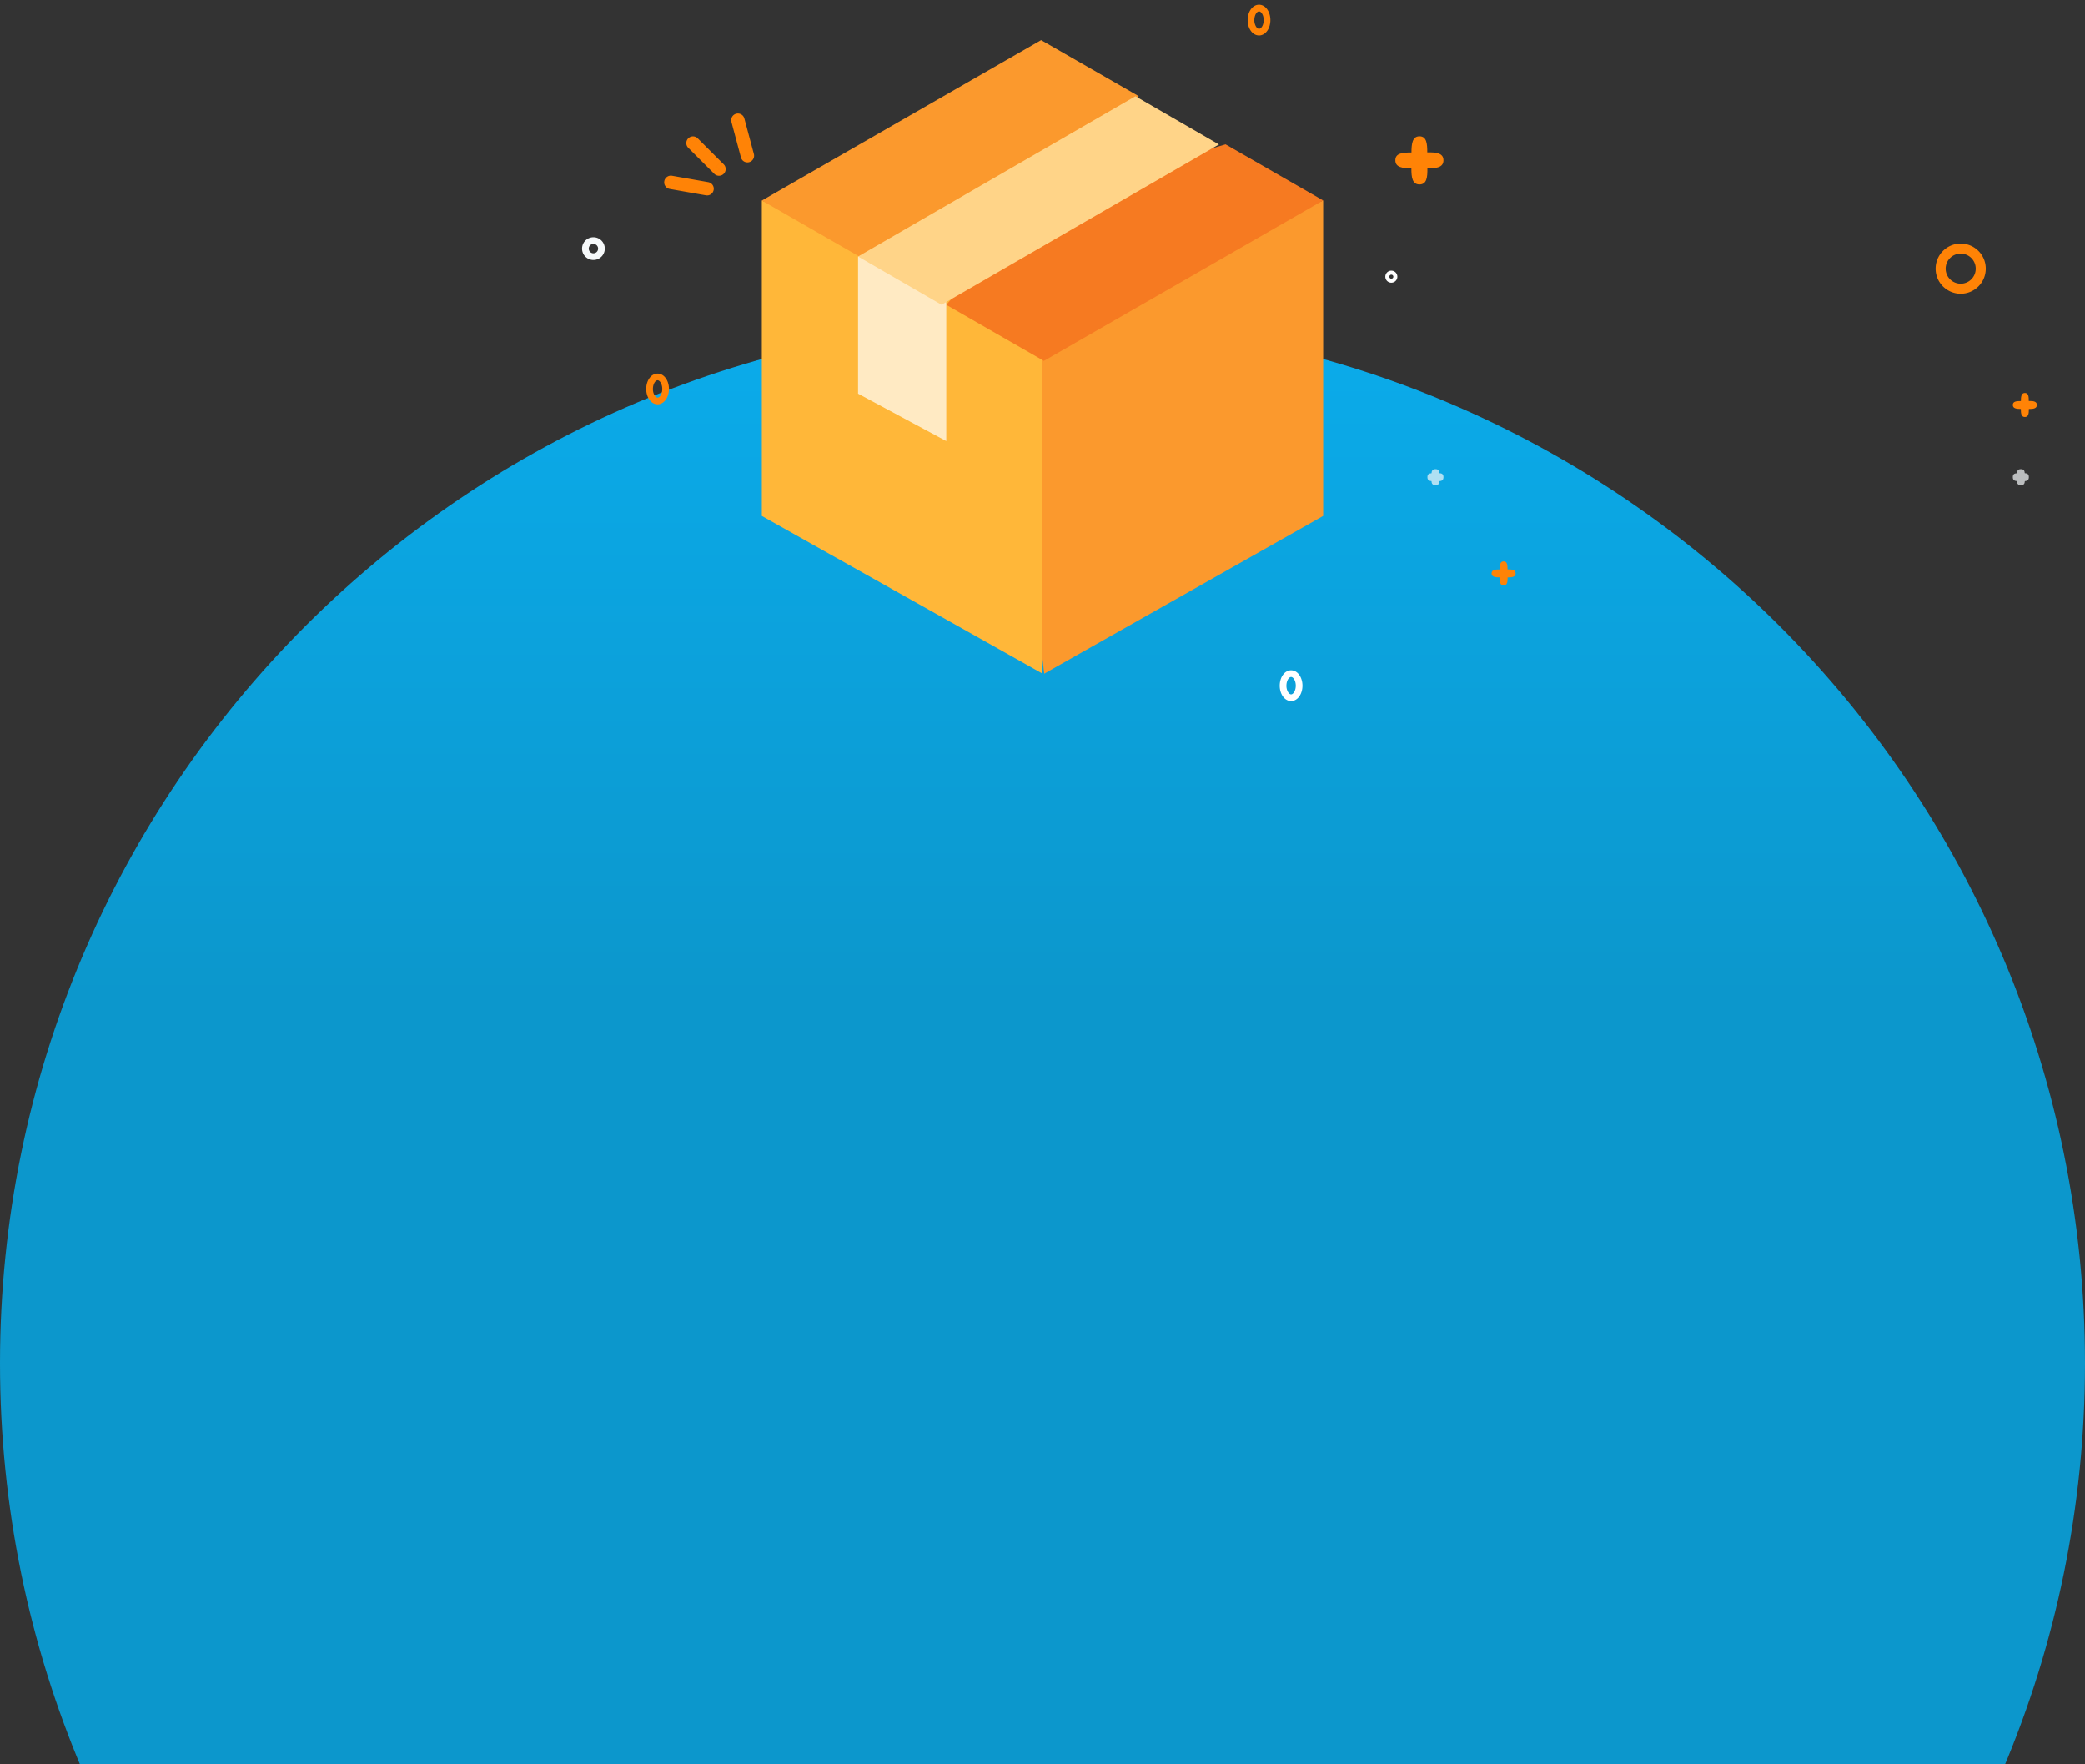 <svg width="260" height="220" viewBox="0 0 260 220" xmlns="http://www.w3.org/2000/svg" xmlns:xlink="http://www.w3.org/1999/xlink"><rect x="0" y="0" width="260" height="220" fill="#333333" stroke="none"/><title>Component</title><desc>Created using Figma</desc><use xlink:href="#a" transform="translate(0 40)" fill="url(#b)"/><use xlink:href="#c" transform="translate(160 84)" fill="#FFF" opacity=".8"/><use xlink:href="#c" transform="translate(156 1)" fill="#FF8306"/><use xlink:href="#d" transform="translate(173 34)" fill="#FFF" opacity=".8"/><use xlink:href="#e" transform="translate(73 30)" fill="#F6F9FA" opacity=".8"/><use xlink:href="#c" transform="translate(81 47)" fill="#FF8306"/><use xlink:href="#f" transform="translate(186 70)" fill="#FF8306"/><use xlink:href="#g" transform="translate(174 17)" fill="#FF8306"/><use xlink:href="#h" transform="translate(178 58)" fill="#F6F9FA" fill-opacity=".7"/><use xlink:href="#f" transform="translate(251 49)" fill="#FF8306"/><use xlink:href="#i" transform="translate(242 31)" fill="#FF8306"/><use xlink:href="#h" transform="translate(251 58)" fill="#F6F9FA" fill-opacity=".7"/><use xlink:href="#j" transform="rotate(-15 107.247 -303.09)" fill="#FF8306"/><use xlink:href="#k" transform="translate(125 25)" fill="#FB992D"/><use xlink:href="#l" transform="translate(95 25)" fill="#FFB739"/><use xlink:href="#m" transform="translate(95 5)" fill="#FB992D"/><use xlink:href="#n" transform="translate(118 18)" fill="#F67A21"/><use xlink:href="#o" transform="translate(107 32)" fill="#FFEAC3"/><use xlink:href="#p" transform="translate(107 12)" fill="#FFD488"/><defs><linearGradient id="b" x2="1" gradientUnits="userSpaceOnUse" gradientTransform="rotate(90 72.014 57.986) scale(98.889)"><stop offset="0" stop-color="#0BAFF0"/><stop offset="1" stop-color="#0C97CC"/></linearGradient><path id="a" fill-rule="evenodd" d="M130 260c71.797 0 130-58.203 130-130S201.797 0 130 0 0 58.203 0 130s58.203 130 130 130z"/><path id="c" d="M1 3.417c.46 0 .824-.279 1.054-.625.233-.349.363-.807.363-1.292h-.834c0 .343-.094.635-.223.83-.131.196-.267.253-.36.253v.834zM2.417 1.5c0-.485-.13-.943-.363-1.292C1.824-.138 1.46-.417 1-.417v.834c.093 0 .229.057.36.254.13.194.223.486.223.829h.834zM1-.417c-.46 0-.824.279-1.054.625-.233.349-.363.807-.363 1.292h.834c0-.343.094-.635.223-.83C.771.475.907.418 1 .418v-.834zM-.417 1.5c0 .485.13.943.363 1.292.23.346.595.625 1.054.625v-.834c-.093 0-.229-.057-.36-.254A1.519 1.519 0 0 1 .417 1.5h-.834z"/><path id="d" d="M.5 1.25A.75.75 0 0 0 1.25.5h-.5A.25.25 0 0 1 .5.75v.5zM1.25.5A.75.75 0 0 0 .5-.25v.5A.25.25 0 0 1 .75.5h.5zM.5-.25A.75.75 0 0 0-.25.5h.5A.25.25 0 0 1 .5.25v-.5zM-.25.5c0 .414.336.75.75.75v-.5A.25.25 0 0 1 .25.5h-.5z"/><path id="e" d="M1 2.417c.783 0 1.417-.634 1.417-1.417h-.834A.583.583 0 0 1 1 1.583v.834zM2.417 1C2.417.217 1.783-.417 1-.417v.834c.322 0 .583.261.583.583h.834zM1-.417C.217-.417-.417.217-.417 1h.834C.417.678.678.417 1 .417v-.834zM-.417 1c0 .783.634 1.417 1.417 1.417v-.834A.583.583 0 0 1 .417 1h-.834z"/><path id="f" fill-rule="evenodd" d="M1.005 1.008C1.009.45 1.063 0 1.505 0c.444 0 .487.445.487 1C2.546.994 3 1.04 3 1.494 3 1.946 2.549 2 2 2c.006.55-.041 1-.494 1S1 2.546 1 1.995c-.553-.004-1-.058-1-.501 0-.445.447-.486 1.005-.486z"/><path id="g" fill-rule="evenodd" d="M2.01 2.016C2.017.903 2.123 0 3.013 0c.886 0 .971.89.971 2.001C5.093 1.989 6 2.077 6 2.987 6 3.893 5.098 4.001 3.999 4c.012 1.102-.081 2-.986 2C2.104 6 1.998 5.093 2 3.99c-1.105-.008-2-.117-2-1.003 0-.888.896-.971 2.01-.971z"/><path id="h" fill-rule="evenodd" d="M.51 1.012C.534.718.629.5 1.007.5c.375 0 .463.213.481.502.293.015.513.104.513.492 0 .382-.215.48-.503.501-.016.29-.106.505-.491.505-.386 0-.483-.22-.502-.511C.214 1.966 0 1.869 0 1.494c0-.379.217-.465.51-.482z"/><path id="i" d="M2.5 5.626c1.726 0 3.126-1.4 3.126-3.126H4.374A1.874 1.874 0 0 1 2.5 4.374v1.252zM5.626 2.5c0-1.726-1.4-3.126-3.126-3.126V.626c1.035 0 1.874.839 1.874 1.874h1.252zM2.5-.626A3.126 3.126 0 0 0-.626 2.5H.626C.626 1.465 1.465.626 2.5.626V-.626zM-.626 2.5c0 1.726 1.4 3.126 3.126 3.126V4.374A1.874 1.874 0 0 1 .626 2.5H-.626z"/><path id="j" d="M10 4.318h-.626H10zm0-3.636h.626H10zm0 4.11l.626.002v-.003H10zm.417 0L9.79 4.79v.003l.626-.003zm0-.474h.626-.626zm0-3.636h.626-.626zm0-.474L9.79.206v.002h.626zm-.417 0L9.374.206v.003L10 .208zm-4.063 4.97l.542-.313-.542.313zM4.12 2.03l.542-.313-.542.313zm2.055 3.56l.543-.312v-.001l-.543.313zm.284.076l-.311-.543-.004.002.315.54zm.076-.285l-.542.313.002.004.54-.317zm-.237-.41l-.542.313.542-.313zM4.48 1.821l-.542.312v.001l.542-.313zm-.236-.41l.543-.312-.002-.004-.54.316zm-.285-.076L3.645.792l-.001.001.314.542zm-.076.285l-.543.31.001.003.542-.313zm-3.41 4.3l.265-.567-.265.567zM3.77 7.458l-.265.567.265-.567zM.043 5.72l-.264.568.264-.568zm-.1-.276l-.567-.268-.002.005.569.263zm.276-.101l-.264.567.264-.567zm.43.2l.265-.567-.265.567zM3.945 7.08l.265-.568-.265.568zm.428.2l-.265.567.265-.567zm.101.277l-.566-.268-.002.005.568.263zm-.277.1l.265-.567-.265.567zm6.429-3.34V.683H9.374v3.636h1.252zm0 .474v-.474l-1.252.001v.474l1.252-.001zm-.418-.417c.23 0 .42.186.418.42L9.374 4.79a.834.834 0 0 0 .834.837V4.374zm-.417.42a.417.417 0 0 1 .417-.42v1.252a.834.834 0 0 0 .835-.837l-1.252.005zm0-.477v.474l1.252.001V4.32l-1.252-.002zm0-3.635v3.636h1.252V.682H9.79zm0-.474v.474h1.252V.206L9.79.208zm.417.418a.418.418 0 0 1-.418-.42l1.252.004a.834.834 0 0 0-.834-.836V.626zm.418-.416a.418.418 0 0 1-.418.416V-.626a.834.834 0 0 0-.834.832l1.252.004zm0 .471V.207L9.374.21v.473h1.252zM6.48 4.865L4.661 1.716l-1.084.626 1.818 3.15 1.084-.627zm.237.41l-.237-.41-1.084.626.237.41 1.084-.625zm-.573-.151a.419.419 0 0 1 .574.153L5.631 5.9a.834.834 0 0 0 1.142.306l-.63-1.082zm-.149.573a.42.42 0 0 1 .153-.575l.622 1.086a.833.833 0 0 0 .305-1.144l-1.08.633zm-.239-.414l.237.41 1.084-.626-.237-.41-1.084.626zM3.937 2.134l1.818 3.15 1.084-.627-1.818-3.149-1.084.626zm-.236-.41l.236.41 1.085-.625-.236-.41-1.085.624zm.57.153a.417.417 0 0 1-.568-.15l1.08-.632A.835.835 0 0 0 3.646.792l.626 1.085zm.154-.569a.417.417 0 0 1-.152.568L3.643.793a.835.835 0 0 0-.304 1.138l1.086-.623zm.236.408l-.237-.41-1.084.627.237.41 1.084-.627zM.208 6.488l3.296 1.537.53-1.135L.737 5.353l-.53 1.135zm-.429-.2l.43.2.528-1.135-.43-.2-.528 1.135zM-.626 5.18A.835.835 0 0 0-.22 6.288l.53-1.135c.21.098.297.347.202.553l-1.137-.525zm1.11-.405a.834.834 0 0 0-1.107.4l1.132.535a.418.418 0 0 1-.554.2l.53-1.135zm.43.2l-.43-.2-.529 1.134.43.2.528-1.135zm3.295 1.536L.914 4.976.384 6.11 3.68 7.647l.53-1.135zm.43.2l-.43-.2-.53 1.135.43.2.53-1.134zm.401 1.112a.834.834 0 0 0-.402-1.111l-.53 1.134a.418.418 0 0 1-.2-.558l1.132.535zm-1.107.4a.834.834 0 0 0 1.11-.405l-1.137-.525a.418.418 0 0 1 .556-.204l-.53 1.135zm-.429-.2l.429.2.529-1.134-.429-.2-.529 1.135z"/><path id="k" d="M0 16.246L5.217 59 40 39.333V0L0 16.246z"/><path id="l" d="M35 14.536V59L0 39.333V0l35 14.536z"/><path id="m" d="M0 20.007L12.175 27l23.065-6.77L47 6.991 34.827 0 0 20.007z"/><path id="n" d="M0 20.007L12.172 27 47 6.994 34.828 0 11.59 6.868 0 20.008z"/><path id="o" d="M11 23L0 17.087V0l10.603.774L11 5.913V23z"/><path id="p" d="M0 19.986L34.59 0 45 6.014 10.409 26 0 19.986z"/></defs></svg>
